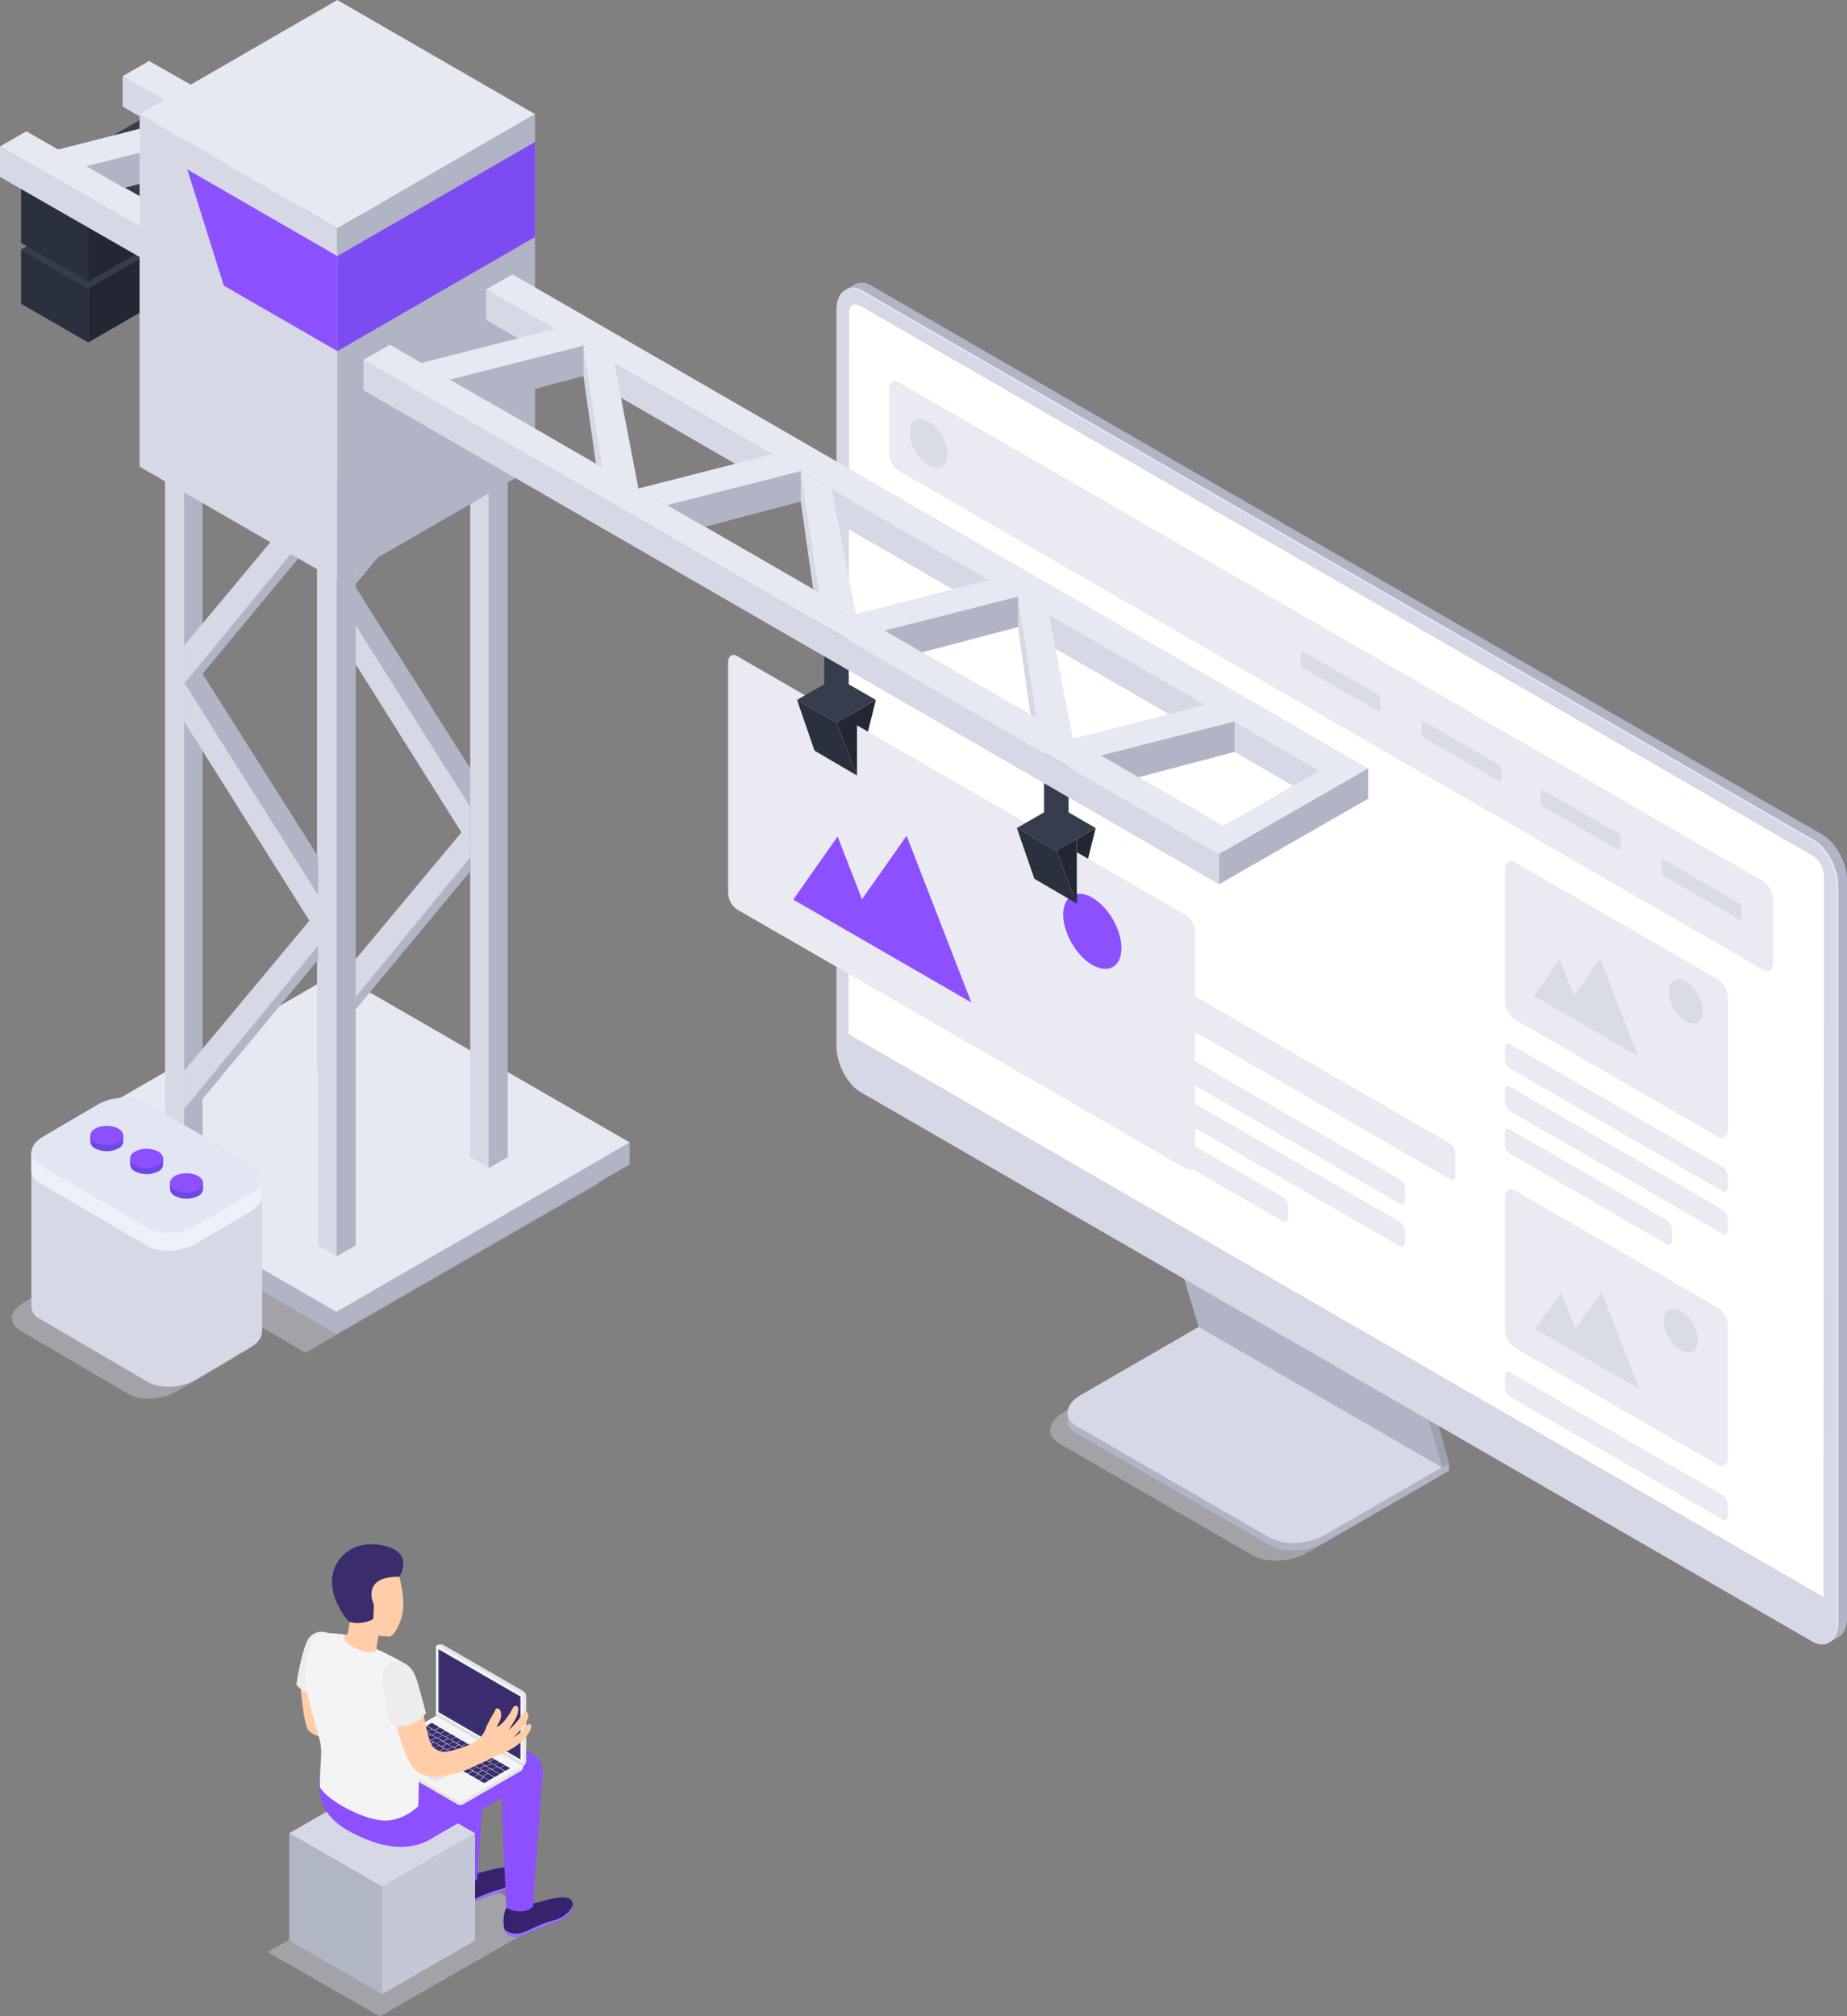 <svg version="1.1" viewBox="0 0 457.97 500" xmlns="http://www.w3.org/2000/svg">
 <rect x="0" y="0" width="457.97" height="500" fill="#808080" stroke="none"/>
 <defs>
  <style>.cls-1,
      .cls-3 {
        fill: #d6d8e5;
      }

      .cls-1 {
        opacity: 0.4;
      }

      .cls-2 {
        fill: #b1b4c4;
      }

      .cls-4 {
        fill: #9ea1af;
      }

      .cls-5 {
        fill: #e4e7f2;
      }

      .cls-6 {
        fill: #fff;
      }

      .cls-7 {
        fill: #e9eaf2;
      }

      .cls-8 {
        fill: #dadce5;
      }

      .cls-9 {
        fill: #232733;
      }

      .cls-10 {
        fill: #8c50ff;
      }

      .cls-11 {
        fill: #353c4c;
      }

      .cls-12 {
        fill: #2b303f;
      }

      .cls-13 {
        fill: #e7e9f2;
      }

      .cls-14 {
        fill: #f7dc6b;
      }

      .cls-15 {
        fill: #7c4cf2;
      }

      .cls-16 {
        fill: #b1b6c4;
      }

      .cls-17 {
        fill: #c4c7d6;
      }

      .cls-18 {
        fill: #38226d;
      }

      .cls-19 {
        fill: #9c73ff;
      }

      .cls-20 {
        fill: #ffcea9;
      }

      .cls-21 {
        fill: #ededed;
      }

      .cls-22 {
        fill: #e5e5e5;
      }

      .cls-23 {
        fill: #f4f4f4;
      }

      .cls-24 {
        fill: #bfbfbf;
      }

      .cls-25 {
        fill: #3a2c6d;
      }

      .cls-26 {
        fill: #dceeff;
      }

      .cls-27 {
        fill: #dbdbdb;
      }

      .cls-28 {
        fill: #1e3779;
      }

      .cls-29 {
        fill: #031f60;
      }

      .cls-30 {
        fill: #edf0f9;
      }

      .cls-31 {
        fill: #e2e5f2;
      }

      .cls-32 {
        fill: #6e48e5;
      }</style>
 </defs>
 <title>Web_design_SVG</title>
 <g data-name="Слой 2">
  <g data-name="Слой 1">
   <g id="monitor">
    <path class="cls-1" d="m310.52 385.65-47.82-27.65c-3.45-2-3-5.47 1-7.77l31-17.89 60.3 34.87-31 17.89c-4 2.29-10 2.54-13.48 0.55z"/>
    <path class="cls-2" d="m314.84 383.12-47.84-27.61c-3.44-2-3-5.47 1-7.77l31-17.89 60.32 34.83-31 17.89c-4.01 2.29-10.03 2.54-13.48 0.55z"/>
    <polygon class="cls-2" points="359.28 364.68 359.28 362.85 356.49 364.46"/>
    <polygon class="cls-2" points="264.69 352.22 264.69 350.36 267.55 351.55"/>
    <path class="cls-3" d="m314.84 381.3-47.84-27.62c-3.44-2-3-5.46 1-7.76l31-17.92 60.32 34.82-31 17.89c-4.01 2.29-10.03 2.58-13.48 0.59z"/>
    <polygon class="cls-4" points="299.13 328.11 291.66 303.35 352.63 338.32 359.28 362.85"/>
    <path class="cls-4" d="m357.51 363.87 1.77-1-2.63-2.1z"/>
    <polygon class="cls-2" points="297.2 329.04 289.74 304.28 350.71 339.25 357.51 363.87"/>
    <path class="cls-2" d="m452 405.61-236-136.26c-3.31-1.91-6-7-6-11.46v-182.56c0-4.41 2.68-6.44 6-4.53l236 136.26c3.31 1.91 6 7 6 11.45v182.57c0 4.41-2.71 6.44-6 4.53z"/>
    <polygon class="cls-2" points="453.19 407.49 455.81 405.98 454.68 398.23"/>
    <path class="cls-2" d="m209.55 71.93 2.58-1.49 3.7 2.11s-3.94 0.6-4 0.58-2.28-1.2-2.28-1.2z"/>
    <path class="cls-5" d="m449.82 406.86-236-136.26c-3.31-1.91-6-7-6-11.46v-182.56c0-4.41 2.69-6.44 6-4.53l236 136.26c3.31 1.91 6 7 6 11.45v182.57c-0.01 4.41-2.69 6.44-6 4.53z"/>
    <path class="cls-3" d="m449.4 407.09-236-136.26c-3.31-1.91-6-7-6-11.45v-182.56c0-4.41 2.68-6.44 6-4.53l236 136.26c3.31 1.91 6 7 6 11.45v182.56c0 4.44-2.69 6.44-6 4.53z"/>
    <path class="cls-6" d="M452.15,396,210.39,256.42l.13-178.87c0-1.83,1.29-2.57,2.87-1.66l236,136.26a6.35,6.35,0,0,1,2.87,5Z"/>
    <path class="cls-7" d="m437.18 240.5-214.3-123.72a5.85 5.85 0 0 1-2.44-4.66v-15.47c0-1.79 1.09-2.62 2.44-1.84l214.3 123.72a5.85 5.85 0 0 1 2.44 4.67v15.46c0 1.8-1.09 2.62-2.44 1.84z"/>
    <path class="cls-7" d="m426 281.91-50.37-29.08a5.85 5.85 0 0 1-2.44-4.66v-32.51c0-1.8 1.09-2.62 2.44-1.84l50.37 29.08a5.83 5.83 0 0 1 2.44 4.66v32.51c-0.04 1.79-1.13 2.62-2.44 1.84z"/>
    <path class="cls-7" d="m359.61 292.47-126.36-73a2.9 2.9 0 0 1-1.22-2.33v-5.59c0-0.9 0.54-1.32 1.22-0.93l126.36 73a2.93 2.93 0 0 1 1.22 2.33v5.6c0 0.89-0.55 1.31-1.22 0.92z"/>
    <path class="cls-7" d="m347.17 298.53-113.56-65.53a2.94 2.94 0 0 1-1.22-2.33v-2.79c0-0.9 0.55-1.31 1.22-0.92l113.56 65.56a2.93 2.93 0 0 1 1.22 2.33v2.78c0 0.87-0.55 1.29-1.22 0.9z"/>
    <path class="cls-7" d="m347.17 309.09-113.56-65.56a2.93 2.93 0 0 1-1.22-2.33v-2.79c0-0.89 0.55-1.31 1.22-0.92l113.56 65.56a2.93 2.93 0 0 1 1.22 2.33v2.79c0 0.9-0.55 1.31-1.22 0.92z"/>
    <path class="cls-7" d="m318.14 302.89-84.53-48.8a2.93 2.93 0 0 1-1.22-2.33v-2.76c0-0.9 0.55-1.31 1.22-0.93l84.53 48.8a3 3 0 0 1 1.22 2.34v2.79c0 0.87-0.55 1.28-1.22 0.89z"/>
    <path class="cls-7" d="m427.18 295.43-52.81-30.49a2.9 2.9 0 0 1-1.22-2.33v-2.79c0-0.9 0.54-1.31 1.22-0.92l52.81 30.49a2.93 2.93 0 0 1 1.22 2.33v2.79c0 0.9-0.55 1.31-1.22 0.92z"/>
    <path class="cls-7" d="m427.18 306-52.81-30.5a2.9 2.9 0 0 1-1.22-2.33v-2.78c0-0.9 0.54-1.32 1.22-0.93l52.81 30.54a2.91 2.91 0 0 1 1.22 2.33v2.78c0 0.89-0.55 1.27-1.22 0.89z"/>
    <path class="cls-7" d="m413.35 308.57-39-22.51a2.9 2.9 0 0 1-1.22-2.33v-2.73c0-0.9 0.54-1.31 1.22-0.92l39 22.5a2.92 2.92 0 0 1 1.22 2.33v2.79c0 0.85-0.57 1.3-1.22 0.87z"/>
    <path class="cls-7" d="m426 363.31-50.37-29.08a5.85 5.85 0 0 1-2.44-4.66v-32.51c0-1.79 1.09-2.62 2.44-1.84l50.37 29.08a5.85 5.85 0 0 1 2.4 4.7v32.51c0 1.75-1.09 2.58-2.4 1.8z"/>
    <path class="cls-7" d="m427.18 376.83-52.81-30.49a2.9 2.9 0 0 1-1.22-2.33v-2.78c0-0.9 0.54-1.32 1.22-0.93l52.81 30.49a3 3 0 0 1 1.22 2.34v2.78c0 0.9-0.55 1.31-1.22 0.92z"/>
    <ellipse class="cls-8" transform="translate(-24.14 129.87) rotate(-30)" cx="230.26" cy="109.98" rx="3.83" ry="6.64"/>
    <path class="cls-8" d="m341.68 176.35-18.54-10.7a1.47 1.47 0 0 1-0.61-1.17v-2.48c0-0.45 0.27-0.66 0.61-0.46l18.54 10.7a1.43 1.43 0 0 1 0.61 1.16v2.46c0 0.48-0.29 0.69-0.61 0.49z"/>
    <path class="cls-8" d="m371.68 193.68-18.54-10.68a1.46 1.46 0 0 1-0.61-1.16v-2.46c0-0.45 0.28-0.66 0.61-0.46l18.54 10.7a1.47 1.47 0 0 1 0.61 1.17v2.46c0 0.41-0.29 0.62-0.61 0.43z"/>
    <path class="cls-8" d="m401.2 210.72-18.54-10.72a1.43 1.43 0 0 1-0.61-1.16v-2.46c0-0.45 0.27-0.65 0.61-0.46l18.54 10.7a1.47 1.47 0 0 1 0.61 1.17v2.46c0 0.46-0.27 0.66-0.61 0.47z"/>
    <path class="cls-8" d="M431.2,228l-18.53-10.7a1.47,1.47,0,0,1-.61-1.17v-2.46c0-.45.27-.65.61-.46L431.2,224a1.43,1.43,0,0,1,.61,1.16v2.46C431.81,228,431.54,228.24,431.2,228Z"/>
    <polygon class="cls-8" points="390.28 246.91 386.74 237.8 380.31 246.96 387.37 251.04 393.18 254.39 406.13 261.87 396.75 237.7"/>
    <ellipse class="cls-8" transform="matrix(.87 -.5 .5 .87 -67.88 241.33)" cx="416.37" cy="247.33" rx="3.45" ry="5.97"/>
    <polygon class="cls-8" points="390.64 329.51 387.11 320.4 380.67 329.56 387.74 333.64 393.55 336.99 406.5 344.47 397.12 320.3"/>
    <ellipse class="cls-8" transform="translate(-109.13 252.59) rotate(-30)" cx="416.74" cy="329.93" rx="3.45" ry="5.97"/>
   </g>
   <polygon class="cls-9" points="271.68 205.33 267 224.07 267 208.03"/>
   <polygon class="cls-9" points="217.17 173.56 212.49 192.31 212.49 176.27"/>
   <path class="cls-7" d="m294.14 289.83-111.42-64.33a5.23 5.23 0 0 1-2.18-4.18v-57c0-1.61 1-2.35 2.18-1.65l111.42 64.33a5.21 5.21 0 0 1 2.19 4.17v57.05c0 1.57-0.98 2.31-2.19 1.61z"/>
   <polygon class="cls-10" points="213.73 223 207.69 207.43 196.69 223.08 208.77 230.06 218.69 235.79 240.84 248.58 224.8 207.25"/>
   <ellipse class="cls-10" transform="translate(-79.18 166.38) rotate(-30)" cx="270.85" cy="230.93" rx="5.89" ry="10.21"/>
   <polygon class="cls-11" points="264.95 201.44 264.94 180.06 258.88 175.51 258.88 201.44 252.14 205.33 261.91 210.97 271.68 205.33"/>
   <polygon class="cls-9" points="261.91 210.97 267 224.07 267 208.94 267 208.03"/>
   <polygon class="cls-12" points="252.14 205.33 256.47 217.91 267 224.07 261.91 210.97"/>
   <polygon class="cls-11" points="210.43 169.68 210.43 143.74 204.37 143.74 204.37 169.67 197.63 173.56 207.4 179.21 217.17 173.56"/>
   <polygon class="cls-9" points="207.4 179.21 212.49 192.31 212.49 177.18 212.49 176.27"/>
   <polygon class="cls-12" points="197.63 173.56 201.96 186.14 212.49 192.31 207.4 179.21"/>
   <polygon class="cls-1" points="143.77 290.74 83.41 255.72 10.68 297.71 75.75 335.45 148.49 293.46 148.49 288.02"/>
   <polygon class="cls-2" points="151.43 286.02 83.41 246.75 15.39 286.02 10.68 283.3 10.68 288.74 83.41 330.74 156.14 288.74 156.14 283.3"/>
   <polygon class="cls-13" points="83.41 325.29 10.68 283.3 83.41 241.31 156.14 283.3"/>
   <polygon class="cls-2" points="83.18 267.75 87.93 265.01 87.93 62.2 83.18 64.94"/>
   <polygon class="cls-2" points="83.56 147.69 116.77 200.25 121.52 198.31 87.93 145.23"/>
   <polygon class="cls-3" points="83.36 157.04 116.59 209.86 116.59 199.98 83.36 147.35"/>
   <polygon class="cls-3" points="78.61 265.01 83.36 267.75 83.36 64.94 78.61 62.2"/>
   <polygon class="cls-3" points="116.59 286.94 121.34 289.68 121.34 86.87 116.59 84.13"/>
   <polygon class="cls-2" points="121.16 289.68 125.91 286.94 125.91 84.13 121.16 86.87"/>
   <polygon class="cls-3" points="83.36 253.13 116.59 213.34 116.59 203.8 83.36 243.65"/>
   <polygon class="cls-2" points="83.36 253.13 87.93 250.63 116.59 216.08 116.59 212.6"/>
   <polygon class="cls-3" points="83.36 147.69 116.59 107.9 116.59 98.36 83.36 138.21"/>
   <polygon class="cls-2" points="83.36 147.69 87.93 145.18 116.59 110.64 116.59 107.16"/>
   <polygon class="cls-2" points="45.48 289.65 50.23 286.91 50.23 84.1 45.48 86.84"/>
   <polygon class="cls-2" points="45.86 169.59 79.07 222.14 83.82 220.21 50.23 167.13"/>
   <polygon class="cls-3" points="45.66 178.94 78.89 231.75 78.89 221.88 45.66 169.24"/>
   <polygon class="cls-3" points="40.92 286.91 45.66 289.65 45.66 86.84 40.92 84.1"/>
   <polygon class="cls-3" points="78.89 308.83 83.64 311.57 83.64 108.77 78.89 106.02"/>
   <polygon class="cls-2" points="83.46 311.57 88.21 308.83 88.21 106.02 83.46 108.77"/>
   <polygon class="cls-3" points="45.66 275.03 78.89 235.24 78.89 225.69 45.66 265.55"/>
   <polygon class="cls-2" points="45.66 275.03 50.23 272.52 78.89 237.98 78.89 234.49"/>
   <polygon class="cls-3" points="45.66 169.59 78.89 129.8 78.89 120.25 45.66 160.1"/>
   <polygon class="cls-2" points="45.66 169.59 50.23 167.08 78.89 132.53 78.89 129.05"/>
   <polygon class="cls-14" points="83.64 119.04 34.61 90.73 83.64 62.43 132.67 90.73"/>
   <polygon class="cls-11" points="79.99 37.91 21.86 71.47 5.22 61.86 63.35 28.3"/>
   <polygon class="cls-12" points="5.22 75.32 5.22 61.86 21.86 71.47 21.86 84.93"/>
   <polyline class="cls-9" points="21.86 84.93 79.99 51.37 79.99 37.91 21.86 71.47 21.86 83.62"/>
   <polygon class="cls-11" points="79.99 22.81 21.86 56.37 5.22 46.76 63.35 13.2"/>
   <polygon class="cls-12" points="5.22 60.23 5.22 46.76 21.86 56.37 21.86 69.84"/>
   <polyline class="cls-9" points="21.86 69.84 79.99 36.28 79.99 22.81 21.86 56.37 21.86 68.53"/>
   <polygon class="cls-3" points="36.05 64.55 0 43.87 0 36.33 36.05 56.88"/>
   <polygon class="cls-13" points="88.21 86.82 0 36.33 6.53 32.56 94.74 83.05"/>
   <polygon class="cls-3" points="75.71 52.63 30.42 26.43 30.42 18.88 75.71 43.15"/>
   <polygon class="cls-13" points="110.06 64.09 30.42 18.89 36.95 15.12 116.59 60.32"/>
   <polygon class="cls-3" points="54.55 32.8 54.55 40.34 57.65 62.05 62.25 64.91"/>
   <polygon class="cls-13" points="68.18 68.13 62.22 37.23 54.55 32.8 59.2 63.25"/>
   <polygon class="cls-2" points="54.55 40.34 30.76 46.61 18.54 39.55 53.51 32.18 54.55 32.8"/>
   <polygon class="cls-13" points="54.55 32.8 21.42 41.22 14.3 37.11 47.69 28.58"/>
   <polygon class="cls-13" points="83.64 56.62 34.61 28.31 83.64 0 132.67 28.31"/>
   <polygon class="cls-3" points="34.61 115.73 34.61 28.31 83.64 56.62 83.64 144.04"/>
   <polygon class="cls-2" points="132.67 28.31 132.67 115.73 83.64 144.04 83.64 56.61"/>
   <polygon class="cls-10" points="83.64 87.07 55.49 70.82 46.44 42.02 83.64 63.5"/>
   <polygon class="cls-15" points="132.67 35.19 132.67 58.76 83.64 87.08 83.64 63.51"/>
   <polygon class="cls-3" points="302.27 219.27 90.12 96.78 90.12 89.24 302.27 211.73"/>
   <polygon class="cls-13" points="302.27 211.73 90.12 89.25 96.65 85.48 308.8 207.96"/>
   <polygon class="cls-3" points="332.69 201.83 120.54 79.34 120.54 71.8 332.69 194.29"/>
   <polygon class="cls-13" points="332.69 194.29 120.54 71.8 127.07 68.03 339.22 190.52"/>
   <polygon class="cls-2" points="339.22 198.08 302.27 219.27 302.27 211.72 339.22 190.54"/>
   <polygon class="cls-13" points="339.22 190.54 302.29 211.73 296.76 208.54 333.69 187.35"/>
   <polygon class="cls-2" points="306.1 186.46 282.3 192.73 270.08 185.67 305.05 178.3 306.1 178.92"/>
   <polygon class="cls-13" points="306.1 178.92 272.97 187.34 265.85 183.22 299.23 174.7"/>
   <polygon class="cls-3" points="252.41 147.96 252.41 155.5 255.51 177.21 260.11 180.06"/>
   <polygon class="cls-13" points="266.04 183.29 260.08 152.39 252.41 147.96 257.07 178.41"/>
   <polygon class="cls-2" points="252.41 155.5 228.62 161.77 216.4 154.71 251.37 147.34 252.41 147.96"/>
   <polygon class="cls-13" points="252.41 147.96 219.29 156.38 212.17 152.27 245.55 143.74"/>
   <polygon class="cls-3" points="198.54 116.83 198.54 124.37 201.63 146.08 206.24 148.94"/>
   <polygon class="cls-13" points="212.17 152.16 206.21 121.26 198.54 116.83 203.19 147.28"/>
   <polygon class="cls-2" points="198.54 124.37 174.75 130.64 162.53 123.58 197.5 116.21 198.54 116.83"/>
   <polygon class="cls-13" points="198.54 116.83 165.41 125.25 158.29 121.14 191.68 112.61"/>
   <polygon class="cls-3" points="144.67 85.72 144.67 93.26 147.76 114.97 152.37 117.82"/>
   <polygon class="cls-13" points="158.29 121.05 152.34 90.15 144.67 85.72 149.32 116.17"/>
   <polygon class="cls-2" points="144.67 93.26 120.88 99.53 108.66 92.47 143.63 85.1 144.67 85.72"/>
   <polygon class="cls-13" points="144.67 85.72 111.54 94.14 104.42 90.03 137.8 81.5"/>
   <polygon class="cls-1" points="94.17 500 66.35 484.08 107.99 460.25 135.81 476.16"/>
   <polygon class="cls-3" points="94.75 467.91 71.71 454.6 94.75 441.3 117.79 454.61"/>
   <polygon class="cls-16" points="94.75 494.52 71.71 481.21 71.71 454.6 94.75 467.91"/>
   <polygon class="cls-17" points="117.79 481.21 94.75 494.52 94.75 467.91 117.79 454.6"/>
   <path class="cls-18" d="m125.72 472.84a7.83 7.83 0 0 0 5.93-0.72c1.43 0 9.19-3.28 10.25-0.49 0.92 2.45-2.44 4.71-4.24 5.14-3.92 1-6.82 2.91-8.39 3.24-1.17 0.25-2.69 0.41-3.63-0.51-1.12-1.11-1.02-5.2 0.08-6.66z"/>
   <path class="cls-19" d="M129.27,479.33c1.57-.33,4.47-2.28,8.39-3.23,1.51-.37,4.1-2,4.36-4,.35,2.25-2.68,4.25-4.36,4.65-3.92,1-6.82,2.91-8.39,3.24-1.17.25-2.69.41-3.63-.51a2.45,2.45,0,0,1-.51-.94A4.69,4.69,0,0,0,129.27,479.33Z"/>
   <path class="cls-18" d="m111.72 465.39a7.85 7.85 0 0 0 5.94-0.72c1.43 0 9.19-3.28 10.24-0.49 0.93 2.45-2.43 4.71-4.23 5.14-3.92 0.95-6.82 2.91-8.4 3.24-1.17 0.25-2.69 0.41-3.62-0.51-1.12-1.11-1.03-5.2 0.07-6.66z"/>
   <path class="cls-19" d="M115.27,471.88c1.58-.33,4.48-2.28,8.4-3.23,1.5-.37,4.1-2,4.36-4,.35,2.25-2.69,4.25-4.36,4.65-3.92.95-6.82,2.91-8.4,3.24-1.17.25-2.69.41-3.62-.51a2.34,2.34,0,0,1-.52-.94A4.7,4.7,0,0,0,115.27,471.88Z"/>
   <path class="cls-10" d="M89.93,455.73c6,2.66,11.76,3.08,16.43.57l4.82-2.78c.29,6.22.56,12.2.56,12.2s3.7,2.8,6.58.3c0,0,.6-8.73,1.21-17.32l5.06-2.92a6,6,0,0,0-.2,1.4c0,1.64,1.17,25.9,1.17,25.9s3.73,2.22,6.61-.28c0,0,1.94-28.12,2.38-32.61.5-5.05-5.11-7.54-8.65-6.24-.83.29-2.86,1.05-5.43,2,.11-1.41.2-2.5.26-3.12.51-5.06-5.1-7.55-8.65-6.25C108.84,427.76,87,436,87,436a54.55,54.55,0,0,0,.77,6.25l-8.62-.72C78.63,449.6,83.89,453.07,89.93,455.73Zm15.07-14,5.77-3.33a6.71,6.71,0,0,0-.19,1.24Z"/>
   <path class="cls-20" d="m74.42 416.87s0.71 10.73 2.12 12.28 6.17 2.6 6.17 2.6l3.66 6s-3.37-19.15-4.07-19.61-7.88-1.27-7.88-1.27z"/>
   <path id="_Контур_" class="cls-21" d="m81.47 405a4 4 0 0 0-5.1 1.54c-1.35 2.24-2.75 9.9-2.88 11.21 0 0 1.89 2.62 4.73 2.18z" data-name="&lt;Контур&gt;"/>
   <path class="cls-20" d="M82.76,405.09c1.86.09,3.24.57,3.47,0a23.86,23.86,0,0,0,.42-2.89c-.21-.54-.4-1.12-.4-1.12-2.32-1.43-3.06-4-3.37-6.88-.52-5,2.19-9.4,7.2-9.92,4.71-.49,8.17,2.82,9.1,7.36.49,2.25,1.49,6.49.15,10.18-.75,2.06-1.72,3.7-2.68,4a23.25,23.25,0,0,1-2.79-.25h0s-.25,1.39-.42,2.28-.1,1.37,1.67,2.46-2.69,3.35-5.6,3.13-6.2-2-7.11-3.87C81.4,407.51,81.49,405,82.76,405.09Z" data-name="&lt;Контур&gt;"/>
   <g id="_Группа_" data-name="&lt;Группа&gt;">
    <g data-name="&lt;Группа&gt;">
     <g data-name="&lt;Группа&gt;">
      <path class="cls-22" d="M129.74,437.91h0a1.5,1.5,0,0,1-.75,1.31l-14.13,8.16a1.51,1.51,0,0,1-1.51,0L93.53,435.94a1.5,1.5,0,0,1-.75-1.3v-.12Z" data-name="&lt;Контур&gt;"/>
      <path class="cls-22" d="M129,439.22l-14.13,8.16a1.49,1.49,0,0,1-.76.2v-9.67h15.64A1.5,1.5,0,0,1,129,439.22Z" data-name="&lt;Контур&gt;"/>
      <g data-name="&lt;Группа&gt;">
       <path class="cls-23" d="M114.63,446.64a1.06,1.06,0,0,1-1.06,0L93,434.75c-.27-.15-.27-.4,0-.55l15.16-8.76,21.6,12.47Z" data-name="&lt;Контур&gt;"/>
      </g>
      <g data-name="&lt;Группа&gt;">
       <polygon class="cls-24" points="101.44 437.91 101.54 437.97 108.14 441.78 111.76 439.69 111.87 439.63 105.16 435.76" data-name="&lt;Контур&gt;"/>
       <polygon class="cls-22" points="101.54 437.97 108.14 441.78 111.76 439.69 105.16 435.88" data-name="&lt;Контур&gt;"/>
      </g>
      <path class="cls-25" d="M124.14,438.53l1,.55a.35.35,0,0,0,.3,0l.91-.53c.09-.05.1-.13,0-.17l-1-.55a.32.32,0,0,0-.3,0l-.91.52C124.08,438.41,124.07,438.48,124.14,438.53Z"/>
      <path class="cls-25" d="M122.8,437.75l1,.55a.32.32,0,0,0,.3,0l.91-.53c.09-.05.1-.13,0-.17l-1-.55a.32.32,0,0,0-.3,0l-.91.53C122.73,437.63,122.72,437.71,122.8,437.75Z"/>
      <path class="cls-25" d="M121.45,437l1,.55a.32.32,0,0,0,.3,0l.91-.52c.09-.06.1-.13,0-.18l-.95-.55a.35.35,0,0,0-.3,0l-.91.53C121.38,436.85,121.37,436.93,121.45,437Z"/>
      <path class="cls-25" d="M120.1,436.2l1,.55a.38.38,0,0,0,.31,0l.91-.52c.09,0,.1-.13,0-.18l-1-.55a.34.34,0,0,0-.31,0l-.91.52C120,436.07,120,436.15,120.1,436.2Z"/>
      <path class="cls-25" d="M118.75,435.42l1,.55a.32.32,0,0,0,.3,0l.91-.52c.09-.05.1-.13,0-.17l-1-.55a.34.34,0,0,0-.31,0l-.9.52C118.69,435.29,118.68,435.37,118.75,435.42Z"/>
      <path class="cls-25" d="M117.41,434.64l1,.55a.35.35,0,0,0,.3,0l.91-.53c.09,0,.1-.13,0-.17l-1-.55a.32.32,0,0,0-.3,0l-.91.52C117.34,434.52,117.33,434.59,117.41,434.64Z"/>
      <path class="cls-25" d="M116.06,433.86l1,.55a.32.32,0,0,0,.3,0l.91-.53c.09-.05.1-.13,0-.17l-.95-.55a.32.32,0,0,0-.3,0l-.91.53C116,433.74,116,433.82,116.06,433.86Z"/>
      <path class="cls-25" d="M114.71,433.08l1,.55a.34.34,0,0,0,.31,0l.91-.52c.09-.06.09-.13,0-.18l-1-.55a.37.37,0,0,0-.31,0l-.91.53C114.64,433,114.63,433,114.71,433.08Z"/>
      <path class="cls-25" d="M113.36,432.31l1,.55a.36.36,0,0,0,.3,0l.91-.52c.09-.05.1-.13,0-.18l-1-.55a.34.34,0,0,0-.31,0l-.9.52C113.3,432.18,113.29,432.26,113.36,432.31Z"/>
      <path class="cls-25" d="M112,431.53l1,.55a.32.32,0,0,0,.3,0l.91-.52c.09-.05.1-.13,0-.17l-1-.55a.32.32,0,0,0-.3,0l-.91.52C112,431.4,111.94,431.48,112,431.53Z"/>
      <path class="cls-25" d="M110.67,430.75l1,.55a.35.35,0,0,0,.3,0l.91-.53c.09-.05.1-.13,0-.17l-.95-.55a.32.32,0,0,0-.3,0l-.91.52C110.6,430.63,110.59,430.7,110.67,430.75Z"/>
      <path class="cls-25" d="M109.32,430l1,.55a.34.34,0,0,0,.31,0l.91-.53c.09-.05.09-.13,0-.17l-1-.55a.34.34,0,0,0-.31,0l-.91.53C109.25,429.85,109.24,429.93,109.32,430Z"/>
      <path class="cls-25" d="M108,429.19l1,.55a.32.32,0,0,0,.3,0l.91-.52c.09-.06.1-.13,0-.18l-1-.55a.37.37,0,0,0-.31,0l-.9.53C107.91,429.07,107.9,429.15,108,429.19Z"/>
      <path class="cls-25" d="M106,428l1.6.93a.35.35,0,0,0,.3,0l.91-.52c.09-.05.1-.13,0-.18l-1.6-.92a.32.32,0,0,0-.3,0l-.91.53C105.91,427.92,105.9,428,106,428Z"/>
      <path class="cls-25" d="M120.84,438.13l1,.55a.35.35,0,0,0,.3,0l.91-.53c.09-.05.1-.13,0-.17l-1-.55a.32.32,0,0,0-.3,0l-.91.52C120.77,438,120.76,438.08,120.84,438.13Z"/>
      <path class="cls-25" d="M119.49,437.35l1,.55a.37.37,0,0,0,.31,0l.9-.53c.09-.05.1-.13,0-.17l-1-.55a.32.32,0,0,0-.3,0l-.91.53C119.42,437.23,119.41,437.31,119.49,437.35Z"/>
      <path class="cls-25" d="M118.14,436.57l1,.55a.34.34,0,0,0,.31,0l.9-.53c.09-.05.1-.13,0-.17l-1-.55a.32.32,0,0,0-.3,0l-.91.53C118.07,436.45,118.06,436.53,118.14,436.57Z"/>
      <path class="cls-25" d="M116.79,435.79l.95.55a.34.34,0,0,0,.31,0l.9-.53c.09-.05.1-.13,0-.17l-1-.55a.32.32,0,0,0-.3,0l-.91.53C116.72,435.67,116.71,435.75,116.79,435.79Z"/>
      <path class="cls-25" d="M115.45,435l1,.55a.37.37,0,0,0,.31,0l.9-.53c.09,0,.1-.13,0-.17l-1-.55a.32.32,0,0,0-.3,0l-.91.52C115.38,434.9,115.37,435,115.45,435Z"/>
      <path class="cls-25" d="M114.1,434.24l1,.55a.37.37,0,0,0,.31,0l.9-.53c.09-.05.1-.13,0-.17l-1-.55a.32.32,0,0,0-.3,0l-.91.52C114,434.12,114,434.19,114.1,434.24Z"/>
      <path class="cls-25" d="M112.75,433.46l1,.55a.37.37,0,0,0,.31,0l.9-.53c.09-.05.1-.13,0-.17l-1-.55a.32.32,0,0,0-.3,0l-.91.52C112.68,433.34,112.67,433.41,112.75,433.46Z"/>
      <path class="cls-25" d="M111.4,432.68l.95.55a.37.37,0,0,0,.31,0l.91-.53c.08-.05.09-.13,0-.17l-1-.55a.32.32,0,0,0-.3,0l-.91.53C111.33,432.56,111.32,432.64,111.4,432.68Z"/>
      <path class="cls-25" d="M110.05,431.9l1,.55a.34.34,0,0,0,.31,0l.91-.53c.08-.05.09-.13,0-.17l-.95-.55a.34.34,0,0,0-.31,0l-.91.53C110,431.78,110,431.86,110.05,431.9Z"/>
      <path class="cls-25" d="M108.7,431.12l1,.55a.34.34,0,0,0,.31,0l.91-.53c.09-.05.09-.13,0-.17l-1-.55a.37.37,0,0,0-.31,0l-.91.53C108.63,431,108.62,431.08,108.7,431.12Z"/>
      <path class="cls-25" d="M107.35,430.34l1,.55a.34.34,0,0,0,.31,0l.91-.52c.09-.06.09-.14,0-.18l-1-.55a.37.37,0,0,0-.31,0l-.91.53C107.28,430.22,107.27,430.3,107.35,430.34Z"/>
      <path class="cls-25" d="M106,429.56l1,.55a.34.34,0,0,0,.31,0l.91-.52c.09-.06.1-.13,0-.18l-1-.55a.37.37,0,0,0-.31,0l-.91.53C105.93,429.44,105.92,429.52,106,429.56Z"/>
      <path class="cls-25" d="M122.19,438.91l1.6.92a.32.32,0,0,0,.3,0l.91-.52c.09-.06.1-.13,0-.18l-1.6-.92a.32.32,0,0,0-.3,0l-.91.52C122.12,438.79,122.11,438.86,122.19,438.91Z"/>
      <path class="cls-25" d="M105.89,428.08l1,.55a.08.08,0,0,1,0,.16l-1,.56a.34.34,0,0,1-.28,0l-.08-.05a.3.3,0,0,0-.26,0l-1,.59a.34.34,0,0,1-.28,0l-.61-.35c-.08-.05-.08-.12,0-.16l1-.55.2-.11.14-.09.14-.08.82-.47A.28.28,0,0,1,105.89,428.08Z"/>
      <path class="cls-25" d="M118.92,441.54l1,.55a.32.32,0,0,0,.3,0l.91-.52c.09-.06.1-.13,0-.18l-.95-.55a.35.35,0,0,0-.3,0l-.91.53C118.85,441.42,118.84,441.5,118.92,441.54Z"/>
      <path class="cls-25" d="M117.57,440.77l1,.55a.34.34,0,0,0,.31,0l.9-.52c.09,0,.1-.13,0-.18l-1-.54a.32.32,0,0,0-.3,0l-.91.52C117.5,440.64,117.49,440.72,117.57,440.77Z"/>
      <path class="cls-25" d="M116.23,440l1,.55a.32.32,0,0,0,.3,0l.91-.53c.09-.05.1-.13,0-.17l-1-.55a.32.32,0,0,0-.3,0l-.91.53C116.16,439.87,116.15,440,116.23,440Z"/>
      <path class="cls-25" d="M104.78,433.38l1,.55a.32.32,0,0,0,.3,0l.91-.52c.09,0,.1-.13,0-.18l-1-.55a.34.34,0,0,0-.31,0l-.9.52C104.72,433.26,104.71,433.34,104.78,433.38Z"/>
      <path class="cls-25" d="M103.44,432.61l1,.55a.37.37,0,0,0,.31,0l.9-.53c.09-.05.1-.13,0-.17l-1-.55a.32.32,0,0,0-.3,0l-.91.52C103.37,432.49,103.36,432.56,103.44,432.61Z"/>
      <path class="cls-25" d="M102.1,431.83l1,.55a.32.32,0,0,0,.3,0l.91-.52c.09-.06.1-.13,0-.18l-1-.55a.35.35,0,0,0-.3,0l-.91.53C102,431.71,102,431.79,102.1,431.83Z"/>
      <path class="cls-25" d="M100.75,431.06l1,.55a.32.32,0,0,0,.3,0l.91-.52c.09-.05.1-.13,0-.18l-1-.54a.34.34,0,0,0-.31,0l-.9.52C100.69,430.93,100.68,431,100.75,431.06Z"/>
      <path class="cls-25" d="M114.54,439l1.3.74a.32.32,0,0,0,.3,0l.91-.52c.09-.05.1-.13,0-.18l-1.3-.75a.32.32,0,0,0-.3,0l-.91.52C114.47,438.89,114.46,439,114.54,439Z"/>
      <path class="cls-25" d="M106.13,434.16l1.3.75a.35.35,0,0,0,.3,0l.91-.53c.09-.05.1-.13,0-.17l-1.3-.75a.32.32,0,0,0-.3,0l-.91.53C106.06,434,106.05,434.12,106.13,434.16Z"/>
      <path class="cls-25" d="M107.82,435.14l6.33,3.65a.35.35,0,0,0,.3,0l.91-.53c.09-.05.1-.13,0-.17l-6.33-3.66a.32.32,0,0,0-.3,0l-.91.52C107.75,435,107.74,435.09,107.82,435.14Z"/>
      <path class="cls-25" d="M119.17,438.67l1,.55a.32.32,0,0,0,.3,0l.91-.53c.09-.05.1-.13,0-.17l-.95-.55a.35.35,0,0,0-.3,0l-.91.53C119.1,438.55,119.09,438.63,119.17,438.67Z"/>
      <path class="cls-25" d="M117.82,437.89l1,.55a.34.34,0,0,0,.31,0l.9-.52c.09-.05.1-.13,0-.18l-1-.55a.32.32,0,0,0-.3,0l-.91.52C117.75,437.77,117.74,437.85,117.82,437.89Z"/>
      <path class="cls-25" d="M116.48,437.12l1,.55a.32.32,0,0,0,.3,0l.91-.52c.09-.05.1-.13,0-.17l-1-.55a.32.32,0,0,0-.3,0l-.91.52C116.41,437,116.4,437.07,116.48,437.12Z"/>
      <path class="cls-25" d="M115.13,436.34l1,.55a.32.32,0,0,0,.3,0l.91-.53c.09-.05.1-.13,0-.17l-1-.55a.32.32,0,0,0-.3,0l-.91.53C115.06,436.22,115.05,436.3,115.13,436.34Z"/>
      <path class="cls-25" d="M113.78,435.56l1,.55a.32.32,0,0,0,.3,0l.91-.52c.09-.06.1-.13,0-.18l-1-.55a.37.37,0,0,0-.31,0l-.91.53C113.72,435.44,113.71,435.52,113.78,435.56Z"/>
      <path class="cls-25" d="M112.44,434.79l1,.55a.32.32,0,0,0,.3,0l.91-.52c.09-.05.1-.13,0-.18l-1-.55a.35.35,0,0,0-.3,0l-.91.52C112.37,434.66,112.36,434.74,112.44,434.79Z"/>
      <path class="cls-25" d="M111.09,434l1,.55a.37.37,0,0,0,.31,0l.9-.53c.09,0,.1-.13,0-.17l-1-.55a.32.32,0,0,0-.3,0l-.91.52C111,433.89,111,434,111.09,434Z"/>
      <path class="cls-25" d="M109.75,433.23l1,.55a.32.32,0,0,0,.3,0l.91-.53c.09-.05.1-.13,0-.17l-1-.55a.35.35,0,0,0-.3,0l-.91.53C109.68,433.11,109.67,433.19,109.75,433.23Z"/>
      <path class="cls-25" d="M108.4,432.45l.95.55a.32.32,0,0,0,.3,0l.91-.52c.09-.05.1-.13,0-.18l-1-.55a.32.32,0,0,0-.3,0l-.91.52C108.33,432.33,108.32,432.41,108.4,432.45Z"/>
      <path class="cls-25" d="M107.05,431.68l1,.55a.34.34,0,0,0,.31,0l.91-.52c.09-.05.1-.13,0-.17l-.95-.55a.34.34,0,0,0-.31,0l-.91.52C107,431.55,107,431.63,107.05,431.68Z"/>
      <path class="cls-25" d="M105.71,430.9l1,.55a.32.32,0,0,0,.3,0l.91-.53c.09-.05.1-.13,0-.17l-1-.55a.32.32,0,0,0-.3,0l-.91.53C105.64,430.78,105.63,430.86,105.71,430.9Z"/>
      <path class="cls-25" d="M104.36,430.12l1,.55a.34.34,0,0,0,.31,0l.9-.52c.09-.06.1-.13,0-.18l-1-.55a.35.35,0,0,0-.3,0l-.91.53C104.29,430,104.28,430.08,104.36,430.12Z"/>
      <path class="cls-25" d="M120.51,439.45l2,1.14a.35.35,0,0,0,.3,0l.91-.52c.09-.05.1-.13,0-.18l-2-1.13a.34.34,0,0,0-.31,0l-.9.52C120.45,439.33,120.44,439.4,120.51,439.45Z"/>
      <path class="cls-25" d="M118.53,439.81l1,.55a.32.32,0,0,0,.3,0l.91-.53c.09-.05.1-.13,0-.17l-.95-.55a.35.35,0,0,0-.3,0l-.91.53C118.46,439.69,118.45,439.77,118.53,439.81Z"/>
      <path class="cls-25" d="M117.18,439l1,.55a.32.32,0,0,0,.3,0l.91-.52c.09-.05.1-.13,0-.18l-1-.55a.34.34,0,0,0-.31,0l-.9.52C117.12,438.91,117.11,439,117.18,439Z"/>
      <path class="cls-25" d="M115.84,438.26l1,.55a.32.32,0,0,0,.3,0l.91-.52c.09,0,.1-.13,0-.17l-1-.55a.32.32,0,0,0-.3,0l-.91.52C115.77,438.13,115.76,438.21,115.84,438.26Z"/>
      <path class="cls-25" d="M114.49,437.48l1,.55a.34.34,0,0,0,.31,0l.91-.53c.08-.05.09-.13,0-.17l-1-.55a.34.34,0,0,0-.31,0l-.91.53C114.42,437.36,114.41,437.44,114.49,437.48Z"/>
      <path class="cls-25" d="M113.15,436.7l.95.55a.32.32,0,0,0,.3,0l.91-.52c.09-.06.1-.13,0-.18l-1-.55a.35.35,0,0,0-.3,0l-.91.53C113.08,436.58,113.07,436.66,113.15,436.7Z"/>
      <path class="cls-25" d="M111.8,435.93l1,.55a.34.34,0,0,0,.31,0l.9-.52c.09-.05.1-.13,0-.18l-1-.55a.36.36,0,0,0-.3,0l-.91.52C111.73,435.8,111.72,435.88,111.8,435.93Z"/>
      <path class="cls-25" d="M110.45,435.15l1,.55a.35.35,0,0,0,.3,0l.91-.53c.09-.05.1-.13,0-.17l-1-.55a.34.34,0,0,0-.31,0l-.9.52C110.39,435,110.38,435.1,110.45,435.15Z"/>
      <path class="cls-25" d="M109.11,434.37l1,.55a.32.32,0,0,0,.3,0l.91-.52c.09-.06.1-.13,0-.18l-1-.55a.35.35,0,0,0-.3,0l-.91.53C109,434.25,109,434.33,109.11,434.37Z"/>
      <path class="cls-25" d="M107.76,433.6l.95.55a.38.38,0,0,0,.31,0l.91-.52c.09-.05.1-.13,0-.18l-1-.55a.34.34,0,0,0-.31,0l-.91.52C107.7,433.47,107.69,433.55,107.76,433.6Z"/>
      <path class="cls-25" d="M106.42,432.82l1,.55a.35.35,0,0,0,.3,0l.91-.53c.09-.05.1-.13,0-.17l-.95-.55a.32.32,0,0,0-.3,0l-.91.52C106.35,432.7,106.34,432.77,106.42,432.82Z"/>
      <path class="cls-25" d="M105.07,432l1,.55a.34.34,0,0,0,.31,0l.9-.53c.09-.05.1-.13,0-.17l-1-.55a.35.35,0,0,0-.3,0l-.91.53C105,431.92,105,432,105.07,432Z"/>
      <path class="cls-25" d="M102.06,430.3l2.62,1.51a.32.32,0,0,0,.3,0l.91-.52c.09,0,.1-.13,0-.18l-2.62-1.51a.35.35,0,0,0-.3,0l-.91.53C102,430.18,102,430.26,102.06,430.3Z"/>
      <path class="cls-25" d="M119.88,440.59l1.29.75a.37.37,0,0,0,.31,0l.9-.53c.09-.05.1-.13,0-.17l-1.3-.75a.32.32,0,0,0-.3,0l-.91.52C119.81,440.47,119.8,440.54,119.88,440.59Z"/>
     </g>
     <g data-name="&lt;Группа&gt;">
      <g data-name="&lt;Группа&gt;">
       <g data-name="&lt;Группа&gt;">
        <path class="cls-22" d="m129.74 437.91-21.6-12.47v-17l0.17-0.38 0.18-0.09a1.52 1.52 0 0 1 1.49 0l19.76 11.42a1.48 1.48 0 0 1 0.75 1.29v15.93c-0.14 0.84-0.29 1.04-0.75 1.3z" data-name="&lt;Контур&gt;"/>
        <path class="cls-22" d="M127.76,421.45,108.14,409v-.57l.17-.38.18-.09a1.52,1.52,0,0,1,1.49,0l19.76,11.42a1.44,1.44,0,0,1,.57.58Z" data-name="&lt;Контур&gt;"/>
        <path class="cls-26" d="M108.64,408.07l20.74,12a.71.71,0,0,1,.36.62v17.24l-21.6-12.47V408.36A.33.33,0,0,1,108.64,408.07Z" data-name="&lt;Контур&gt;"/>
        <path class="cls-23" d="M108.64,408.07l20.74,12a.71.71,0,0,1,.36.62v17.24l-21.6-12.47V408.36A.33.33,0,0,1,108.64,408.07Z" data-name="&lt;Контур&gt;"/>
        <polygon class="cls-27" points="129.74 437.91 129.74 437.3 108.14 424.82 108.14 425.44" data-name="&lt;Контур&gt;"/>
       </g>
       <polygon class="cls-28" points="108.7 424.54 108.7 408.96 108.97 409.11 108.97 424.4" data-name="&lt;Контур&gt;"/>
       <polygon class="cls-25" points="108.97 409.11 108.97 424.4 129.05 435.97 129.05 420.71" data-name="&lt;Контур&gt;"/>
       <polygon class="cls-29" points="108.7 424.54 129.05 436.28 129.05 435.97 108.97 424.4" data-name="&lt;Контур&gt;"/>
      </g>
     </g>
    </g>
   </g>
   <path class="cls-23" d="M85.44,405.37c-.51,1.28.8,2.84,4.28,3.94s3.8-.31,3.8-.31a69.23,69.23,0,0,1,6.77,3.48c2.09,1.47,3,5.69,3.29,12.83.33,8.26.36,20.52.08,22.63,0,0-3.9,3.9-8.9,3.49s-13.41-4.84-15.45-8.25c0-7.25.9-8.43-.27-12.6-2.69-9.55-4.1-13.46-2.8-19.81,1.08-5.23,2.59-5.88,4.65-5.83A42.54,42.54,0,0,1,85.44,405.37Z" data-name="&lt;Контур&gt;"/>
   <path class="cls-20" d="M111.81,434.17c-4.11,1-5.07-1.55-5.61-3.7-1.3-5.18-2-9.87-3-12.81-1.15-3.47-2.35-4-4-4.7-2-.79-3.69.88-3,5.3a88.08,88.08,0,0,0,3.76,15.08c.51,1.62,1.66,4.49,3.37,5.87,2.12,1.71,5.3,1.64,10.13.44,2-.51,4.31-1.74,8.2-3.56,1-.48,1.86-.81,3.86-1.74a13.55,13.55,0,0,0,5.15-4c1.05-1.52,1.19-2.23,1-2.58s-.74-.34-1.3.3a11,11,0,0,1-3,2.73s1.3-1.33,2-2.2a10.5,10.5,0,0,0,1.55-2.54c.38-.89-.39-2.09-1-1.46s-.86,1.28-1.92,2.55a10.6,10.6,0,0,1-1.9,1.81,20.47,20.47,0,0,0,1.75-2.82,4.56,4.56,0,0,0,.64-2.54c0-.47-.68-1-1.3-.14a16.55,16.55,0,0,1-2.2,3.37c-.94,1-1.73,1.53-1.76,1.26s.57-.8.9-1.93,0-2.34-.62-2.47-.51-.09-1,1a29.89,29.89,0,0,0-1.86,3.39,7,7,0,0,1-1.69,2.9C117.94,432,115.71,433.19,111.81,434.17Z" data-name="&lt;Контур&gt;"/>
   <path class="cls-21" d="M97.67,412.25c2.74-.4,4.67.83,5.88,5s2.06,7.56,2.06,7.56a7.48,7.48,0,0,1-4.59,3c-3.28.79-4.46-.77-4.46-.77s-.91-4.36-1.47-7.32S94.28,412.75,97.67,412.25Z" data-name="&lt;Контур&gt;"/>
   <path class="cls-25" d="M99,391s4.33-6.58-5-7.92c-6.77-1-11.11,3.38-11.62,8.09-.48,4.51,2.3,9.19,4.3,11.05a8.25,8.25,0,0,0,5.85-.71,33,33,0,0,0,.13-3.69S89.33,390.88,99,391Z"/>
   <polygon class="cls-17" points="117.79 474.26 117.79 454.5 102.1 463.66 108.14 476.16"/>
   <polygon class="cls-3" points="107.51 455.64 113.53 452.14 117.79 454.61 111.55 458.15"/>
   <path class="cls-1" d="m31.75 345.63-26.75-15.69c-3-1.78-2.66-4.89 0.85-6.94l13.6-8c3.51-2 8.81-2.27 11.85-0.49l26.79 15.69c3 1.77 2.65 4.88-0.85 6.94l-13.6 8c-3.55 2.05-8.86 2.27-11.89 0.49z"/>
   <path class="cls-3" d="m65 330.16v-37.93l-57.22-6.53v38.17a3.51 3.51 0 0 0 2 3.11l26.82 15.69c3 1.78 8.35 1.56 11.85-0.5l13.6-8c2-1.16 3-2.65 2.9-4z"/>
   <path class="cls-30" d="M64.94,296.37l0-4.14h-4.4L36.12,277.91c-3-1.78-8.35-1.55-11.85.5l-13.6,8a7.21,7.21,0,0,0-.71.46L7.78,285.7s0,4.37,0,4.52h0a3.53,3.53,0,0,0,2,3.1L36.6,309c3,1.78,8.35,1.55,11.85-.5l13.6-8c2-1.19,3-2.73,2.89-4.17Z"/>
   <path class="cls-31" d="M36.6,304.5,9.82,288.81c-3-1.78-2.66-4.89.85-6.94l13.6-8c3.5-2,8.81-2.28,11.85-.5l26.79,15.69c3,1.78,2.65,4.89-.86,6.94l-13.6,8C45,306.05,39.64,306.28,36.6,304.5Z"/>
   <path class="cls-32" d="M30.57,283.08v-1.51h-.91l-.29-.18a6.3,6.3,0,0,0-5.79,0,2.93,2.93,0,0,0-.48.34l-.71-.16v1.51a2,2,0,0,0,1.19,1.7,6.36,6.36,0,0,0,5.79,0A2.08,2.08,0,0,0,30.57,283.08Z"/>
   <ellipse class="cls-10" cx="26.48" cy="281.57" rx="4.09" ry="2.4"/>
   <path class="cls-32" d="M40.45,288.77v-1.51h-.91l-.28-.18a6.3,6.3,0,0,0-5.79,0,2.64,2.64,0,0,0-.49.34l-.71-.16v1.51a2.08,2.08,0,0,0,1.2,1.7,6.36,6.36,0,0,0,5.79,0A2,2,0,0,0,40.45,288.77Z"/>
   <ellipse class="cls-10" cx="36.36" cy="287.26" rx="4.09" ry="2.4"/>
   <path class="cls-32" d="M50.35,294.85v-1.51h-.92l-.28-.18a6.3,6.3,0,0,0-5.79,0,3.23,3.23,0,0,0-.49.34l-.71-.16v1.51a2.06,2.06,0,0,0,1.2,1.7,6.3,6.3,0,0,0,5.79,0A2.06,2.06,0,0,0,50.35,294.85Z"/>
   <ellipse class="cls-10" cx="46.25" cy="293.34" rx="4.09" ry="2.4"/>
  </g>
 </g>
</svg>
